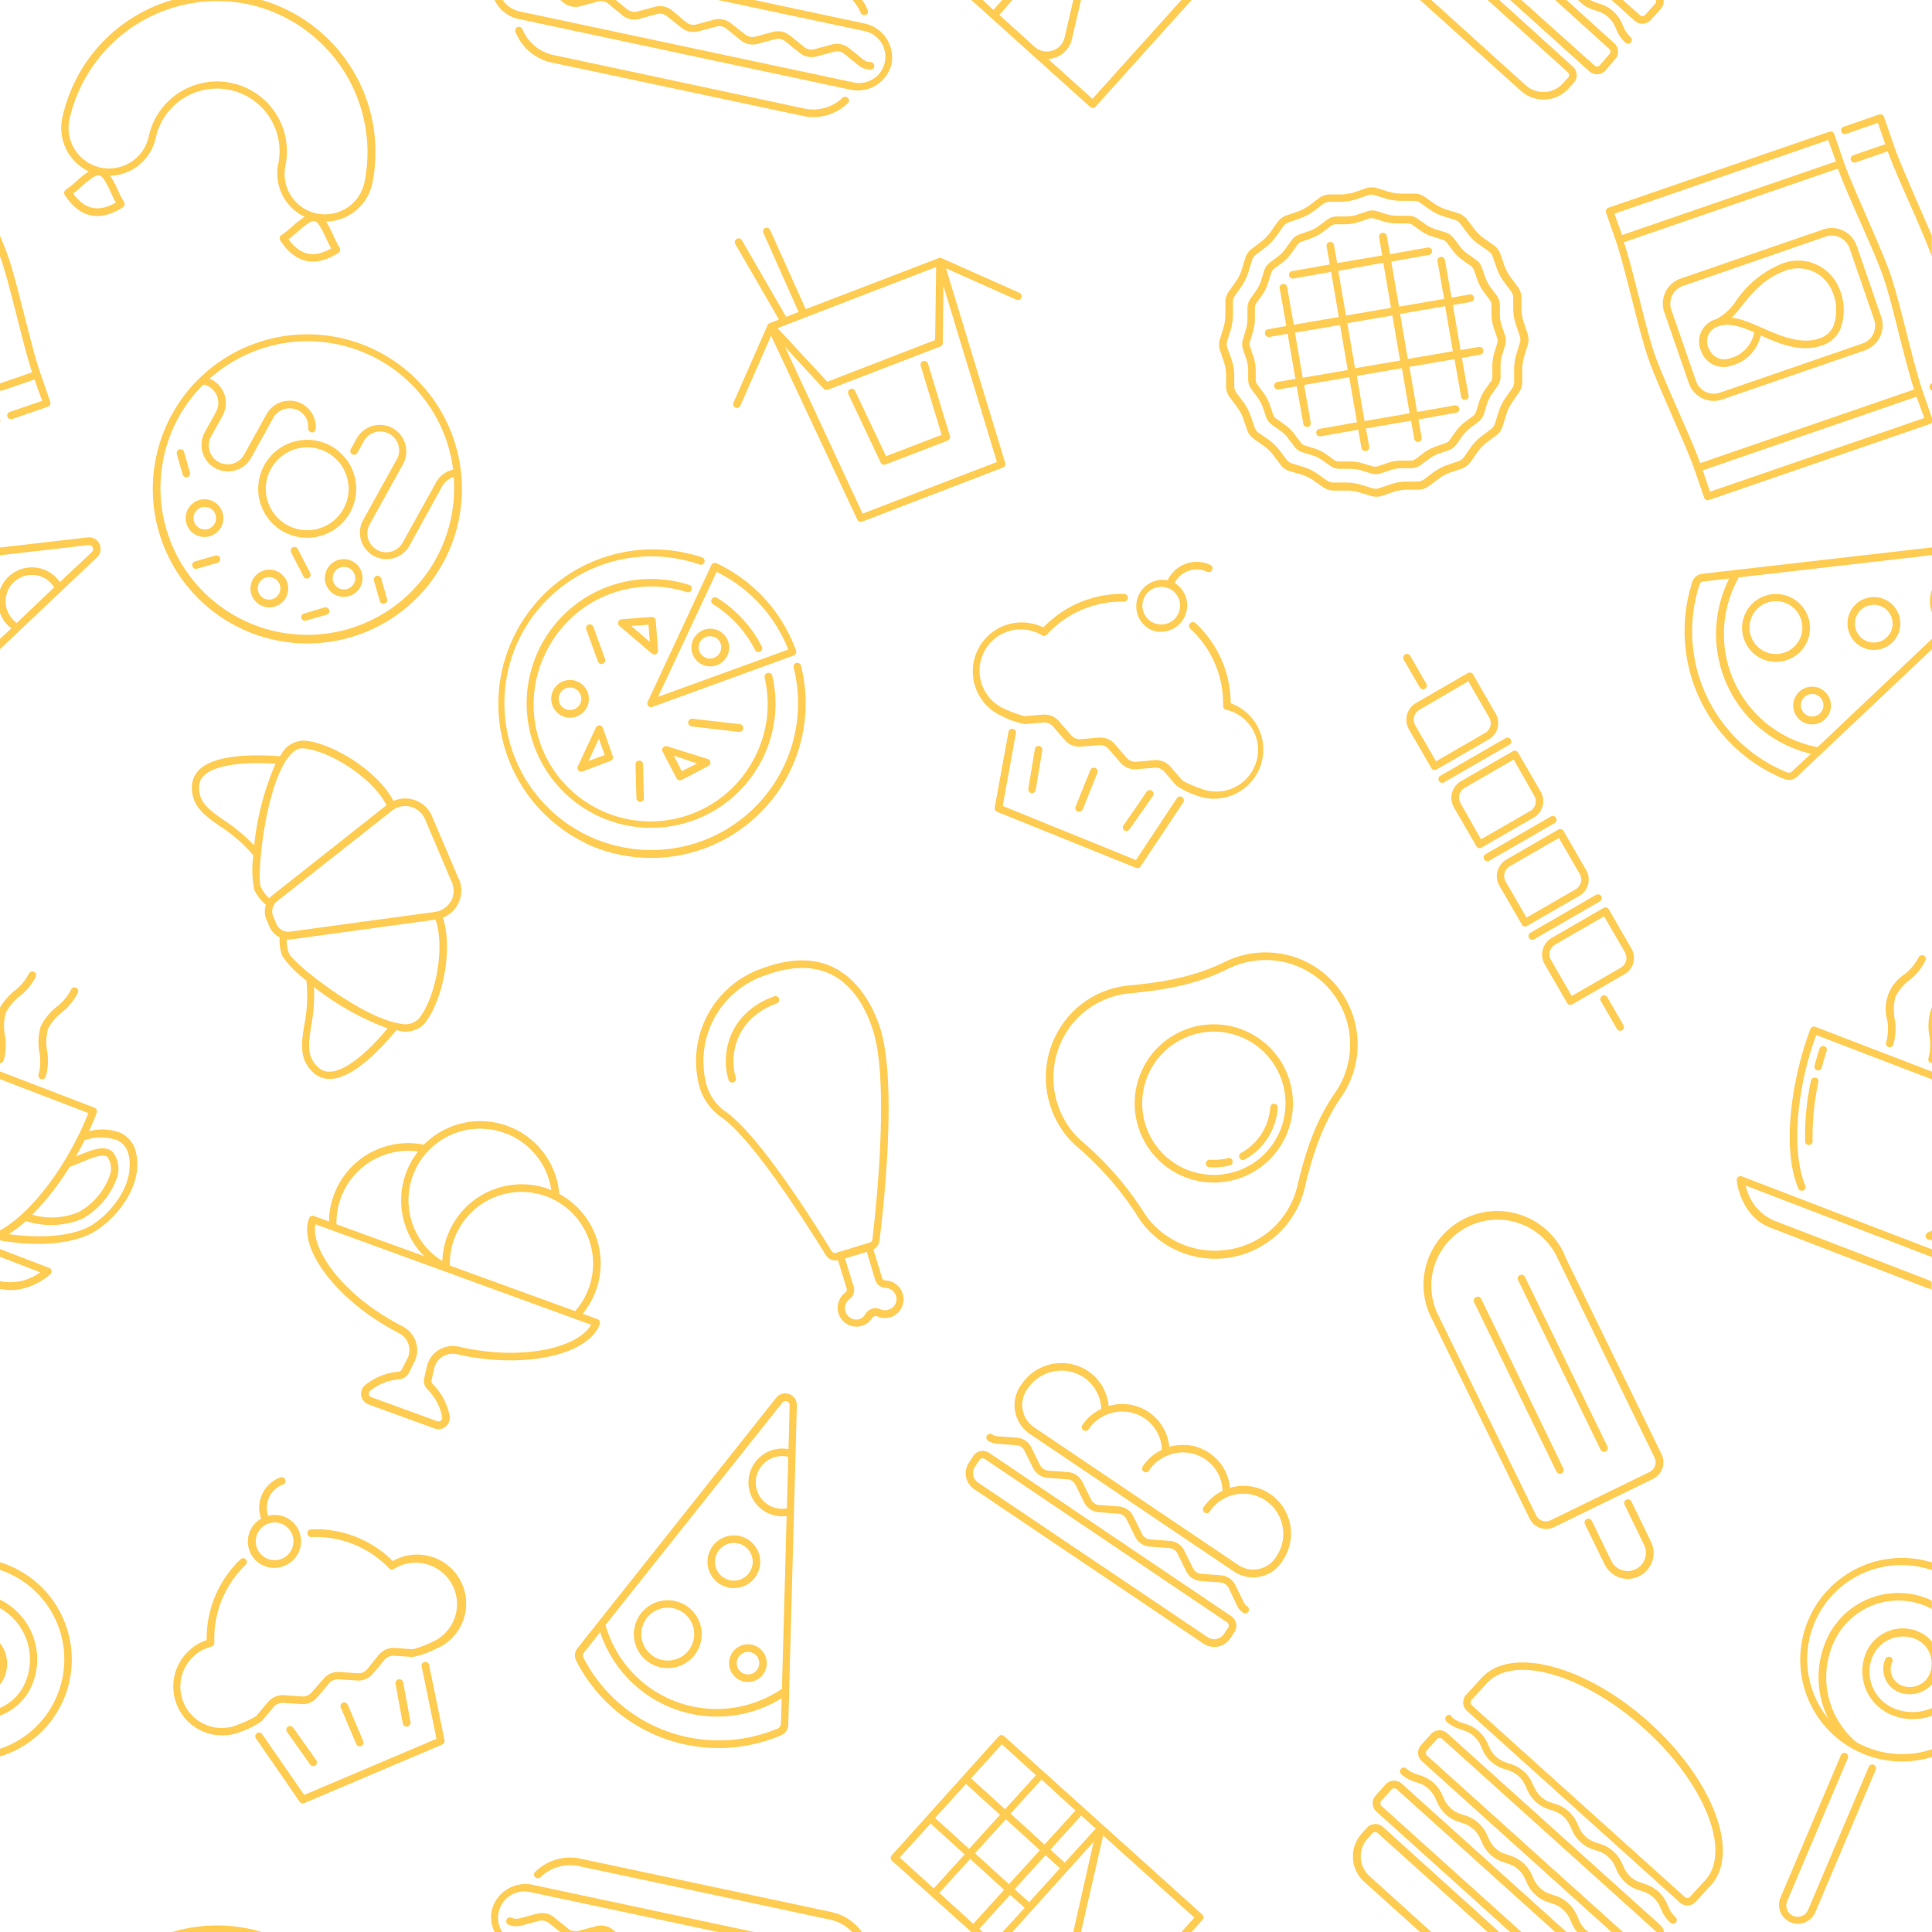 <svg id="artwork" xmlns="http://www.w3.org/2000/svg" width="250" height="250" viewBox="0 0 250 250"><defs><style>.cls-1{fill:#ffcc52;}</style></defs><title>pattern-yellow</title><path class="cls-1" d="M0,54.24l0-.11v.51A.47.47,0,0,0,0,54.24Z"/><path class="cls-1" d="M.31,50.53,4.46,49.1l1,2.77L1.26,53.3a.49.49,0,0,0-.3.62.48.48,0,0,0,.62.3l4.61-1.59A.49.49,0,0,0,6.5,52L5.23,48.32c-.63-1.82-1.36-4.71-2.07-7.49s-1.45-5.72-2.09-7.58C.8,32.46.42,31.52,0,30.5v2.66c.05.14.1.28.14.41.63,1.82,1.36,4.71,2.07,7.49.66,2.59,1.33,5.26,1.94,7.12L0,49.61v.92A.42.42,0,0,0,.31,50.53Z"/><path class="cls-1" d="M222.1,41.29a6.91,6.91,0,0,0,2.57-2.4,13.18,13.18,0,0,1,6.09-4.84,5.72,5.72,0,0,1,7.15,3.08,7,7,0,0,1,.24,5.42,3.85,3.85,0,0,1-2.31,2.13c-2.84,1-5.56-.2-8-1.27a5.19,5.19,0,0,1-3.7,3.87,3.08,3.08,0,0,1-4-1.81A3,3,0,0,1,222.1,41.29Zm13.42,2.47a2.88,2.88,0,0,0,1.73-1.6,6.09,6.09,0,0,0-.24-4.65A4.74,4.74,0,0,0,231.08,35c-2.78,1-4.3,2.86-5.65,4.53a16,16,0,0,1-1.36,1.59C227.05,41.3,231.64,45.19,235.52,43.76Zm-14.4,1.32a2.12,2.12,0,0,0,2.74,1.28A4.27,4.27,0,0,0,227,43c-1.7-.73-3.23-1.26-4.55-.8A2,2,0,0,0,221.12,45.08Z"/><path class="cls-1" d="M246.7,43.05c-.71-2.81-1.45-5.72-2.09-7.58s-1.85-4.6-3-7.26-2.36-5.35-3-7.18l-1.27-3.69a.48.48,0,0,0-.62-.3l-28.59,9.84a.5.5,0,0,0-.31.62l1.28,3.69c.62,1.83,1.35,4.71,2.06,7.5s1.45,5.72,2.09,7.58,1.85,4.61,3,7.26,2.36,5.36,3,7.18l1.27,3.69a.48.48,0,0,0,.62.3l28.6-9.84a.51.51,0,0,0,.26-.22v-.51l-1.23-3.58C248.14,48.72,247.41,45.84,246.7,43.05Zm-37.8-15.4,27.67-9.53,1,2.77-27.67,9.52Zm8.25,25.49c-1.15-2.64-2.35-5.36-3-7.19s-1.36-4.71-2.07-7.5c-.66-2.58-1.33-5.25-1.94-7.11l27.68-9.53c.67,1.84,1.78,4.35,2.86,6.8,1.16,2.63,2.36,5.35,3,7.18s1.36,4.71,2.06,7.5c.66,2.59,1.34,5.25,1.94,7.11L220,59.93C219.34,58.1,218.23,55.58,217.15,53.14Zm4.13,10.48-.95-2.76L248,51.33l1,2.76Z"/><path class="cls-1" d="M245.06,18.81l-1.27-3.69a.5.5,0,0,0-.62-.31l-4.61,1.59a.48.48,0,0,0-.3.62.48.48,0,0,0,.62.3L243,15.9l.95,2.76-4.15,1.43a.48.48,0,0,0-.3.62.48.48,0,0,0,.62.3l4.15-1.43c.67,1.84,1.78,4.36,2.86,6.8s2.18,5,2.84,6.78V30.5c-.59-1.41-1.28-3-1.95-4.51C246.89,23.35,245.69,20.63,245.06,18.81Z"/><path class="cls-1" d="M250,49.61a.49.49,0,0,0-.3.62.46.46,0,0,0,.31.3v-.92Z"/><path class="cls-1" d="M217.46,36.05l18.46-6.36a3.41,3.41,0,0,1,4.33,2.11L243.43,41a3.41,3.41,0,0,1-2.11,4.33l-18.46,6.36a3.41,3.41,0,0,1-4.33-2.11l-3.19-9.24A3.41,3.41,0,0,1,217.46,36.05Zm2,13.25a2.43,2.43,0,0,0,3.09,1.51L241,44.45a2.43,2.43,0,0,0,1.51-3.09l-3.18-9.24a2.44,2.44,0,0,0-3.09-1.51L217.77,37a2.43,2.43,0,0,0-1.5,3.09Z"/><path class="cls-1" d="M203,11.43l.65-.72a1.47,1.47,0,0,0-.11-2.07L194,0H192.5l10.4,9.37a.49.49,0,0,1,0,.69l-.65.72a3.43,3.43,0,0,1-4.83.25L185.21,0h-1.46l13.06,11.76A4.39,4.39,0,0,0,203,11.43Z"/><path class="cls-1" d="M207.73,9.12,209,7.67a1.47,1.47,0,0,0-.11-2.07L202.7,0h-1.46l7,6.33a.48.48,0,0,1,0,.68L207,8.46a.49.49,0,0,1-.69,0L196.87,0h-1.46l10.25,9.23A1.47,1.47,0,0,0,207.73,9.12Z"/><path class="cls-1" d="M213.6,2.59l1.31-1.45A1.47,1.47,0,0,0,215.27,0h-1a.52.52,0,0,1-.1.49l-1.3,1.45a.5.5,0,0,1-.69,0L210,0h-1.46l3,2.7A1.47,1.47,0,0,0,213.6,2.59Z"/><path class="cls-1" d="M206.24,1.28l.43.14A3.62,3.62,0,0,1,209,3.47l.2.44a4.43,4.43,0,0,0,1.14,1.62A.49.49,0,0,0,211,4.8a3.55,3.55,0,0,1-.9-1.27l-.2-.45A4.54,4.54,0,0,0,207,.49l-.42-.14a3.19,3.19,0,0,1-.8-.35H204.2A4.47,4.47,0,0,0,206.24,1.28Z"/><path class="cls-1" d="M176.84,236.56l-.65.72a4.41,4.41,0,0,0,.32,6.21l7.24,6.51h1.46l-8-7.24a3.43,3.43,0,0,1-.26-4.83l.65-.72a.49.49,0,0,1,.69,0L192.5,250H194l-15-13.55A1.47,1.47,0,0,0,176.84,236.56Z"/><path class="cls-1" d="M179.3,230.9l-1.3,1.45a1.47,1.47,0,0,0,.11,2.07L195.41,250h1.46l-18.11-16.31a.49.49,0,0,1,0-.69l1.31-1.45a.49.49,0,0,1,.69,0L201.24,250h1.46l-21.33-19.21A1.47,1.47,0,0,0,179.3,230.9Z"/><path class="cls-1" d="M187.25,224.27a1.47,1.47,0,0,0-2.07.11l-1.31,1.45a1.46,1.46,0,0,0,.11,2.06L208.53,250H210l-25.35-22.83a.49.49,0,0,1,0-.69l1.31-1.45a.48.48,0,0,1,.68,0l27.55,24.81a.52.52,0,0,1,.14.2h1a1.47,1.47,0,0,0-.47-.92Z"/><path class="cls-1" d="M204.25,248.3l-.2-.44a4.52,4.52,0,0,0-2.89-2.59l-.42-.14a3.57,3.57,0,0,1-2.29-2l-.2-.44a4.52,4.52,0,0,0-2.89-2.59l-.42-.15a3.53,3.53,0,0,1-2.29-2l-.2-.44a4.53,4.53,0,0,0-2.89-2.6l-.42-.14a3.53,3.53,0,0,1-2.29-2l-.2-.45a4.54,4.54,0,0,0-2.89-2.59l-.42-.14a3.58,3.58,0,0,1-1.39-.77.49.49,0,0,0-.65.73,4.54,4.54,0,0,0,1.74,1l.43.14a3.58,3.58,0,0,1,2.28,2.05l.21.44a4.5,4.5,0,0,0,2.88,2.59l.43.14a3.58,3.58,0,0,1,2.28,2.05l.21.44a4.48,4.48,0,0,0,2.88,2.59l.43.15a3.54,3.54,0,0,1,2.28,2l.21.45a4.53,4.53,0,0,0,2.88,2.59l.43.14a3.59,3.59,0,0,1,2.29,2.05l.2.44a4.13,4.13,0,0,0,.84,1.31h1.54A3.48,3.48,0,0,1,204.25,248.3Z"/><path class="cls-1" d="M187.83,222.17a3.52,3.52,0,0,0,1.38.76l.43.15a4.5,4.5,0,0,1,2.88,2.59l.21.44a3.58,3.58,0,0,0,2.28,2l.43.14a4.48,4.48,0,0,1,2.88,2.59l.21.44a3.55,3.55,0,0,0,2.28,2l.43.14a4.5,4.5,0,0,1,2.88,2.59l.21.45a3.54,3.54,0,0,0,2.28,2l.43.14a4.53,4.53,0,0,1,2.88,2.59l.21.45a3.54,3.54,0,0,0,2.28,2l.43.15a4.48,4.48,0,0,1,2.88,2.59l.21.44a3.47,3.47,0,0,0,.9,1.28.49.49,0,0,1,0,.69.48.48,0,0,1-.68,0,4.54,4.54,0,0,1-1.15-1.61l-.2-.45a3.54,3.54,0,0,0-2.28-2l-.43-.15a4.52,4.52,0,0,1-2.89-2.59l-.2-.44a3.58,3.58,0,0,0-2.28-2.05l-.43-.14a4.52,4.52,0,0,1-2.89-2.59l-.2-.44a3.58,3.58,0,0,0-2.28-2.05l-.43-.14a4.52,4.52,0,0,1-2.89-2.59l-.2-.44a3.55,3.55,0,0,0-2.28-2.05l-.43-.14a4.54,4.54,0,0,1-2.89-2.59l-.2-.45a3.53,3.53,0,0,0-2.29-2l-.42-.15a4.45,4.45,0,0,1-1.75-1,.49.49,0,0,1,.66-.72Z"/><path class="cls-1" d="M213.43,222.9c8.19,7.38,11.78,16.79,8,21l-2,2.18a1.45,1.45,0,0,1-2.05.11l-27.57-24.82a1.46,1.46,0,0,1-.11-2.05l2-2.18C195.49,212.93,205.23,215.52,213.43,222.9Zm-23-2.94a.49.49,0,0,0,0,.68l27.57,24.82a.47.47,0,0,0,.67,0l2-2.18c3.42-3.8-.14-12.6-7.94-19.62s-16.92-9.64-20.34-5.84Z"/><path class="cls-1" d="M99.33,42.06a.51.51,0,0,1,.27-.25l1.2-.46-5.65-9.77a.5.5,0,0,1,.18-.67.49.49,0,0,1,.67.18l5.72,9.9,1.62-.62L98.78,30.13a.49.49,0,0,1,.24-.64h0a.5.5,0,0,1,.62.25L104.26,40l17.2-6.6a.48.48,0,0,1,.37,0l10.08,4.49a.48.48,0,0,1,.25.64.48.48,0,0,1-.64.25l-9.11-4.06,7.66,25.18a.5.5,0,0,1-.29.6l-18.22,7a.5.5,0,0,1-.62-.25L99.78,43.44l-4,9.1a.49.49,0,0,1-.89-.39Zm1.29.4,6.43,6.94L121,44l.14-9.46Zm11,24L129,59.78,122.08,37,122,44.38a.48.48,0,0,1-.31.45l-14.57,5.6a.5.5,0,0,1-.54-.13l-5-5.41Z"/><path class="cls-1" d="M110,50.35a.47.47,0,0,1,.65.24l4,8.44,7.2-2.76-2.71-8.93a.48.48,0,0,1,.33-.61.49.49,0,0,1,.61.33l2.84,9.36a.49.49,0,0,1-.29.59l-8.06,3.1a.49.49,0,0,1-.61-.25L109.78,51A.49.49,0,0,1,110,50.35Z"/><path class="cls-1" d="M147.18,157.34a40.26,40.26,0,0,0-7.73-8.89,11.76,11.76,0,0,1-1.68-1.77,12.07,12.07,0,0,1,.94-15.65,11.87,11.87,0,0,1,7.43-3.52c5.21-.46,9-1.4,12.26-3a12,12,0,0,1,8.79-.77,11.93,11.93,0,0,1,6.37,18.21c-2.08,3-3.53,6.62-4.72,11.73a11.93,11.93,0,0,1-20.14,5.61A11.59,11.59,0,0,1,147.18,157.34Zm16.56,2.38a10.93,10.93,0,0,0,4.15-6.31c1.22-5.23,2.71-8.93,4.87-12a11.06,11.06,0,0,0,1.82-7.91,10.94,10.94,0,0,0-7.66-8.81,11.05,11.05,0,0,0-8.08.7c-3.38,1.7-7.27,2.67-12.62,3.14a11,11,0,0,0-6.82,3.23,11.12,11.12,0,0,0-.86,14.37,10.41,10.41,0,0,0,1.55,1.63,41.4,41.4,0,0,1,7.91,9.1,10.72,10.72,0,0,0,1.4,1.76A11.09,11.09,0,0,0,163.74,159.72Z"/><path class="cls-1" d="M146.85,142.05A10.24,10.24,0,1,1,156.36,153,10.26,10.26,0,0,1,146.85,142.05Zm19.47,1.36a9.27,9.27,0,1,0-9.9,8.6A9.27,9.27,0,0,0,166.32,143.41Z"/><path class="cls-1" d="M160.59,149.19a7.3,7.3,0,0,0,3.78-5.91.49.49,0,0,1,.52-.46.48.48,0,0,1,.45.52,8.27,8.27,0,0,1-4.28,6.7.49.49,0,0,1-.66-.19A.48.48,0,0,1,160.59,149.19Z"/><path class="cls-1" d="M159.49,150.21a.49.49,0,0,1-.36.59,8.37,8.37,0,0,1-2.64.24.48.48,0,0,1-.45-.52h0a.48.48,0,0,1,.52-.45,7.59,7.59,0,0,0,2.33-.21A.49.49,0,0,1,159.49,150.21Z"/><path class="cls-1" d="M141.75,13.81,154.19,0h-1.32L141.36,12.79l-5.74-5.16a3.45,3.45,0,0,0,.84-.15A3.32,3.32,0,0,0,138.72,5l1.16-5h-1l-1.11,4.82a2.37,2.37,0,0,1-3.9,1.23l-4.56-4.12L131,0h-1.31l-1.15,1.28L127.16,0h-1.47l15.38,13.84A.48.48,0,0,0,141.75,13.81Z"/><path class="cls-1" d="M155.73,248.07a.49.49,0,0,0-.16-.33l-20.51-18.47-5.13-4.61a.48.48,0,0,0-.68,0L115.4,240.07a.49.49,0,0,0,0,.69L125.69,250h1.47l-.45-.41,4-4.4,1.88,1.68L129.73,250H131l10.52-11.68L138.88,250h1l2.87-12.49,11.8,10.63L152.87,250h1.32l1.41-1.57A.53.53,0,0,0,155.73,248.07Zm-16.57-13.79-4,4.4-4.39-4,4-4.41Zm-9.52-8.57,4.41,4-4,4.4-4.4-4ZM125,230.84l4.4,4-4,4.4-4.41-4Zm-8.58,9.52,4-4.4,4.4,4-4,4.4Zm9.52,8.58-4.4-4,4-4.4,4.39,4Zm4.62-5.13-4.4-4,4-4.4,4.4,4Zm2.61,2.34-1.88-1.69,4-4.4,1.87,1.69Zm4.61-5.13-1.87-1.68,4-4.41,1.88,1.69Z"/><path class="cls-1" d="M129.72,92.7a11,11,0,0,0,2.9,1l2.4-.21a1.49,1.49,0,0,1,1.22.49l1.58,1.82a2.46,2.46,0,0,0,2,.82l2.39-.21a1.49,1.49,0,0,1,1.23.49l1.58,1.82a2.45,2.45,0,0,0,2,.82l2.39-.2a1.51,1.51,0,0,1,1.23.49l1.57,1.81a10.79,10.79,0,0,0,2.75,1.34A6.34,6.34,0,1,0,159.25,91a14.16,14.16,0,0,0-4.56-10.37.49.49,0,0,0-.67.72,13.18,13.18,0,0,1,4.25,10,.5.5,0,0,0,.4.49,5.32,5.32,0,0,1,3.72,7.2,5.38,5.38,0,0,1-7,3A13.77,13.77,0,0,1,153,101l-1.57-1.82a2.49,2.49,0,0,0-2-.82l-2.39.21a1.49,1.49,0,0,1-1.23-.49l-1.58-1.82a2.49,2.49,0,0,0-2-.82l-2.39.21a1.52,1.52,0,0,1-1.22-.49L137,93.29a2.43,2.43,0,0,0-2-.82l-2.4.2a13.21,13.21,0,0,1-2.46-.88,5.38,5.38,0,0,1-3-7,5.32,5.32,0,0,1,7.68-2.59.5.5,0,0,0,.63-.08,13.2,13.2,0,0,1,10-4.27.49.49,0,1,0,0-1A14.15,14.15,0,0,0,135,81.19a6.33,6.33,0,1,0-5.26,11.51Z"/><path class="cls-1" d="M131.46,94.87a.48.48,0,0,0-.4-.56.47.47,0,0,0-.56.39l-1.79,9.8a.49.49,0,0,0,.29.54l18,7.26a.49.49,0,0,0,.59-.18l5.52-8.29a.5.5,0,0,0-.14-.68.48.48,0,0,0-.68.14l-5.3,8-17.24-7Z"/><path class="cls-1" d="M146.14,107.34l3-4.28a.49.49,0,1,0-.8-.55l-2.95,4.28a.49.49,0,0,0,.12.68A.49.49,0,0,0,146.14,107.34Z"/><path class="cls-1" d="M133.46,102.62a.49.49,0,0,0,.56-.4l.85-5.13a.48.48,0,0,0-.4-.56.48.48,0,0,0-.56.4l-.85,5.13A.49.49,0,0,0,133.46,102.62Z"/><path class="cls-1" d="M149,81.53a3.41,3.41,0,0,0,3-6.09A3.19,3.19,0,0,1,156.23,74a.49.49,0,0,0,.37-.91,4.17,4.17,0,0,0-5.52,2A3.41,3.41,0,0,0,149,81.53Zm2.19-5.42A2.44,2.44,0,1,1,148,77.45,2.44,2.44,0,0,1,151.15,76.11Z"/><path class="cls-1" d="M140.09,104.78,142,100a.48.48,0,0,0-.27-.63.49.49,0,0,0-.64.27l-1.91,4.74a.48.48,0,0,0,.9.36Z"/><path class="cls-1" d="M31.15,224.09a10.73,10.73,0,0,0,2.73-1.39l1.54-1.84a1.53,1.53,0,0,1,1.22-.51l2.4.16a2.43,2.43,0,0,0,2-.86l1.55-1.84a1.5,1.5,0,0,1,1.21-.51l2.41.16a2.35,2.35,0,0,0,1.11-.19,2.4,2.4,0,0,0,.91-.67l1.55-1.84a1.49,1.49,0,0,1,1.21-.51l2.4.16a10.66,10.66,0,0,0,2.89-1A6.34,6.34,0,1,0,50.83,202a14.15,14.15,0,0,0-10.56-4.11.49.49,0,1,0,0,1A13.19,13.19,0,0,1,50.41,203,.5.5,0,0,0,51,203a5.35,5.35,0,1,1,4.88,9.49,13.22,13.22,0,0,1-2.44.92l-2.4-.17a2.52,2.52,0,0,0-2,.86L47.51,216a1.5,1.5,0,0,1-1.22.52l-2.4-.17a2.49,2.49,0,0,0-2,.86L40.32,219a1.49,1.49,0,0,1-1.21.52l-2.41-.17a2.52,2.52,0,0,0-2,.86l-1.55,1.84a13,13,0,0,1-2.36,1.12,5.35,5.35,0,1,1-3.44-10.1.5.5,0,0,0,.39-.5,13.23,13.23,0,0,1,4.07-10.11.49.49,0,0,0,0-.69.5.5,0,0,0-.69,0,14.19,14.19,0,0,0-4.38,10.46,6.33,6.33,0,1,0,4.41,11.86Z"/><path class="cls-1" d="M33.92,224.4a.49.49,0,0,0-.68-.13.49.49,0,0,0-.12.68l5.66,8.2a.49.49,0,0,0,.59.17l17.86-7.58a.5.5,0,0,0,.29-.55l-2-9.76a.49.49,0,0,0-.58-.38.47.47,0,0,0-.38.57L56.48,225l-17.12,7.26Z"/><path class="cls-1" d="M53.12,222.83l-.94-5.11a.49.49,0,1,0-1,.17l.94,5.12a.49.49,0,1,0,1-.18Z"/><path class="cls-1" d="M40.82,228.45a.5.5,0,0,0,.11-.68l-3-4.22a.48.48,0,1,0-.79.56l3,4.23A.49.49,0,0,0,40.82,228.45Z"/><path class="cls-1" d="M36.86,202.59a3.41,3.41,0,0,0-2.16-6.45,3.21,3.21,0,0,1,1.95-4.06.49.49,0,0,0-.39-.9,4.17,4.17,0,0,0-2.47,5.33,3.41,3.41,0,0,0,3.07,6.08Zm-2.28-5.39a2.44,2.44,0,1,1-1.29,3.2A2.44,2.44,0,0,1,34.58,197.2Z"/><path class="cls-1" d="M47,225.3l-2-4.71a.5.5,0,0,0-.64-.26.48.48,0,0,0-.26.64l2,4.71a.48.48,0,1,0,.89-.38Z"/><path class="cls-1" d="M95.21,139.46a.48.48,0,0,1-.43.62.48.48,0,0,1-.5-.34c-1-3.15-.18-8.63,5.93-10.83a.49.49,0,0,1,.33.92C95.07,131.8,94.36,136.67,95.21,139.46Z"/><path class="cls-1" d="M113.57,170.36a.54.54,0,0,0-.72.21,2.47,2.47,0,0,1-1.35,1,2.43,2.43,0,0,1-3-1.62,2.48,2.48,0,0,1,.86-2.68.49.49,0,0,0,.2-.53l-1.13-3.67a1.45,1.45,0,0,1-1.56-.64c-2.09-3.39-9.22-14.73-13.37-17.75a7.36,7.36,0,0,1-2.93-3.83,12.7,12.7,0,0,1,8.34-15.64c3.46-1.24,6.5-1.26,9,0s4.6,3.8,5.89,7.54c2.33,6.76.62,23,0,27.81a1.48,1.48,0,0,1-.78,1.11l1.12,3.69a.48.48,0,0,0,.45.33,2.44,2.44,0,0,1,.94,4.64A2.43,2.43,0,0,1,113.57,170.36Zm-.69-9.93c.41-3.39,2.32-20.64,0-27.37-1.14-3.35-2.9-5.78-5.38-7-2.27-1.09-5.09-1.08-8.28.08a11.73,11.73,0,0,0-7.74,14.44A6.36,6.36,0,0,0,94,143.92c4.18,3,10.93,13.62,13.63,18a.47.47,0,0,0,.54.2l4.33-1.32A.47.47,0,0,0,112.88,160.43ZM116,168.3a1.49,1.49,0,0,0-1.4-1.65,1.47,1.47,0,0,1-1.34-1l-1.1-3.66-2.82.85,1.13,3.66a1.46,1.46,0,0,1-.54,1.6,1.47,1.47,0,0,0,1.29,2.59A1.51,1.51,0,0,0,112,170a1.51,1.51,0,0,1,1.93-.58,1.41,1.41,0,0,0,1,.06A1.48,1.48,0,0,0,116,168.3Z"/><path class="cls-1" d="M6.52,164.89a.49.49,0,0,0-.15-.82L0,161.63v1l5.2,2A6.5,6.5,0,0,1,0,165.78v1C3.51,167.59,6.39,165,6.52,164.89Z"/><path class="cls-1" d="M11.44,159.78c2.84-1.27,7.31-5.95,6.14-10.72a3.61,3.61,0,0,0-2-2.48,6.67,6.67,0,0,0-4.07-.2c.39-.82.73-1.63,1-2.41a.48.48,0,0,0-.28-.63L0,138.64v1l11.43,4.39C8.75,150.79,4.06,157,0,159.21v1.29C1.62,160.81,7.23,161.66,11.44,159.78ZM9,151c.47-.17.95-.36,1.41-.56,1.45-.61,2.93-1.22,3.48-.73a2.57,2.57,0,0,1,.35,2.29,8.81,8.81,0,0,1-4.06,4.84,9,9,0,0,1-6,.34A34.33,34.33,0,0,0,9,151Zm-7.88,8.7A16.53,16.53,0,0,0,3.35,158a10.54,10.54,0,0,0,7.21-.25,9.82,9.82,0,0,0,4.62-5.48,3.59,3.59,0,0,0-.58-3.19c-1-1-2.76-.28-4.57.48l-.22.08q.62-1.05,1.14-2.1a6.56,6.56,0,0,1,4.2,0,2.66,2.66,0,0,1,1.48,1.83c1,4.25-3,8.45-5.59,9.6C7.73,160.37,3.3,160,1.11,159.69Z"/><path class="cls-1" d="M.46,137.25a7.2,7.2,0,0,0,.17-3.31,6.57,6.57,0,0,1,.11-2.86,6.54,6.54,0,0,1,1.83-2.19,7.31,7.31,0,0,0,2.09-2.57.49.49,0,0,0-.91-.35,6.67,6.67,0,0,1-1.83,2.2A8.46,8.46,0,0,0,0,130.36v7.2A.47.47,0,0,0,.46,137.25Z"/><path class="cls-1" d="M5,139a.49.49,0,0,0,.28.63.5.5,0,0,0,.63-.28A7.34,7.34,0,0,0,6.1,136a6.57,6.57,0,0,1,.11-2.86A6.54,6.54,0,0,1,8,131a7.42,7.42,0,0,0,2.09-2.57.49.49,0,0,0-.28-.63.48.48,0,0,0-.63.28,6.47,6.47,0,0,1-1.84,2.19,7.39,7.39,0,0,0-2.08,2.57,7.34,7.34,0,0,0-.17,3.31A6.57,6.57,0,0,1,5,139Z"/><path class="cls-1" d="M249.5,165.62l-20-7.7a6.31,6.31,0,0,1-3.6-4.51L250,162.67v-1l-24.61-9.45a.49.49,0,0,0-.66.5c0,.19.5,4.66,4.38,6.15l20,7.7a5.35,5.35,0,0,0,.84.25v-1Z"/><path class="cls-1" d="M249.46,159.49a.49.49,0,0,0,.09.92l.45.09v-1.29C249.82,159.31,249.64,159.41,249.46,159.49Z"/><path class="cls-1" d="M234.28,133.12c-2.44,6.36-3.77,15.49-1.58,20.66a.48.48,0,0,0,.64.26.49.49,0,0,0,.26-.64c-1.8-4.26-1.2-12.38,1.42-19.47l15,5.75v-1l-15.09-5.8A.49.49,0,0,0,234.28,133.12Z"/><path class="cls-1" d="M234.08,148.16a.48.48,0,0,0,.47-.5,33.25,33.25,0,0,1,.75-7.64.48.48,0,0,0-.38-.57.48.48,0,0,0-.58.37,34,34,0,0,0-.76,7.87A.48.48,0,0,0,234.08,148.16Z"/><path class="cls-1" d="M235.74,138.15q.28-1.08.63-2.16a.48.48,0,0,0-.92-.3c-.24.73-.46,1.47-.65,2.21a.48.48,0,0,0,.29.58A.49.49,0,0,0,235.74,138.15Z"/><path class="cls-1" d="M244.09,134.8a.49.49,0,1,0,.91.35,7.31,7.31,0,0,0,.17-3.3,6.57,6.57,0,0,1,.1-2.86,6.49,6.49,0,0,1,1.84-2.2,7.3,7.3,0,0,0,2.08-2.57.49.49,0,0,0-.91-.35,6.67,6.67,0,0,1-1.83,2.2,5.33,5.33,0,0,0-2.26,5.87A6.42,6.42,0,0,1,244.09,134.8Z"/><path class="cls-1" d="M249.83,130.73a7.34,7.34,0,0,0-.17,3.31,6.56,6.56,0,0,1-.11,2.86.5.5,0,0,0,.28.63.51.51,0,0,0,.17,0v-7.2C249.94,130.48,249.88,130.61,249.83,130.73Z"/><path class="cls-1" d="M3.26,217.73A6.24,6.24,0,0,1,0,221v1a7.22,7.22,0,0,0,4.16-4,8.58,8.58,0,0,0-4.16-11v1.1A7.61,7.61,0,0,1,3.26,217.73Z"/><path class="cls-1" d="M.58,217a4.41,4.41,0,0,0,0-3.4,4.28,4.28,0,0,0-.6-1v5.4A3.9,3.9,0,0,0,.58,217Z"/><path class="cls-1" d="M8.25,219.88a13.18,13.18,0,0,0-7-17.27A12.07,12.07,0,0,0,0,202.15v1c.3.1.6.21.89.33a12.21,12.21,0,0,1,6.46,16A12.14,12.14,0,0,1,0,226.29v1A13.16,13.16,0,0,0,8.25,219.88Z"/><path class="cls-1" d="M231.69,248.74a2.45,2.45,0,0,0,3.21-1.3L242.72,229a.49.49,0,0,0-.26-.64.48.48,0,0,0-.64.26L234,247.06a1.47,1.47,0,1,1-2.7-1.15l7.81-18.41a.48.48,0,0,0-.26-.64.49.49,0,0,0-.64.26l-7.81,18.41A2.45,2.45,0,0,0,231.69,248.74Z"/><path class="cls-1" d="M245.05,221.05a5.14,5.14,0,0,1-2.77-2.82,5.07,5.07,0,0,1,.05-3.92,4.28,4.28,0,0,1,5.53-2.23,3.36,3.36,0,0,1,1.84,1.86,3.43,3.43,0,0,1,0,2.65,2.71,2.71,0,0,1-1.51,1.5h0a2.79,2.79,0,0,1-2.14,0,2.25,2.25,0,0,1-1.2-3,.49.49,0,1,0-.9-.38,3.24,3.24,0,0,0,1.71,4.24,3.86,3.86,0,0,0,2.91,0,3.8,3.8,0,0,0,1.46-1.06v-5.4a4.34,4.34,0,0,0-1.76-1.35,5.16,5.16,0,0,0-6.81,2.74,6.12,6.12,0,0,0,3.24,8,7.18,7.18,0,0,0,5.33.12v-1A6.26,6.26,0,0,1,245.05,221.05Z"/><path class="cls-1" d="M241.36,226c-.4-.17-.78-.36-1.15-.56a11,11,0,0,1-3-12.75,9.16,9.16,0,0,1,12-4.86,6.73,6.73,0,0,1,.76.38v-1.1l-.38-.18a10.16,10.16,0,0,0-13.3,5.38,12,12,0,0,0,.3,10.1A12.19,12.19,0,0,1,250,203.18v-1a13.17,13.17,0,1,0,0,25.17v-1A12.13,12.13,0,0,1,241.36,226Z"/><path class="cls-1" d="M168.36,61.39a5.84,5.84,0,0,1,1.66.82l1.2.83a2.37,2.37,0,0,0,1.43.44l1.46,0a5.72,5.72,0,0,1,1.84.25l1.4.43a2.44,2.44,0,0,0,1.49,0l1.39-.48a6,6,0,0,1,1.82-.32l1.47,0a2.41,2.41,0,0,0,1.41-.49l1.17-.88a6.23,6.23,0,0,1,1.63-.87l1.39-.47a2.42,2.42,0,0,0,1.19-.9l.84-1.2a6.07,6.07,0,0,1,1.29-1.34l1.17-.88a2.35,2.35,0,0,0,.85-1.22l.43-1.4A6.29,6.29,0,0,1,195.7,52l.84-1.19a2.37,2.37,0,0,0,.44-1.43l0-1.46a6,6,0,0,1,.26-1.84l.43-1.4a2.37,2.37,0,0,0,0-1.49l-.47-1.39a6,6,0,0,1-.32-1.82l0-1.47a2.41,2.41,0,0,0-.49-1.41l-.88-1.17a6.29,6.29,0,0,1-.87-1.64l-.47-1.38a2.42,2.42,0,0,0-.9-1.19l-1.2-.84a5.82,5.82,0,0,1-1.33-1.29l-.88-1.17a2.46,2.46,0,0,0-1.23-.85l-1.4-.43a5.84,5.84,0,0,1-1.66-.82l-1.2-.83a2.37,2.37,0,0,0-1.43-.44l-1.46,0a6,6,0,0,1-1.84-.26l-1.4-.43a2.44,2.44,0,0,0-1.49,0l-1.39.48a6,6,0,0,1-1.82.32l-1.47,0a2.47,2.47,0,0,0-1.41.48l-1.17.89a6,6,0,0,1-1.64.87l-1.38.47a2.47,2.47,0,0,0-1.19.9l-.84,1.2a5.82,5.82,0,0,1-1.29,1.33l-1.16.89a2.09,2.09,0,0,0-.53.54,2,2,0,0,0-.33.68l-.43,1.4a6,6,0,0,1-.81,1.67L159,37.72a2.39,2.39,0,0,0-.44,1.43l0,1.46a6.06,6.06,0,0,1-.26,1.84l-.43,1.4a2.37,2.37,0,0,0,0,1.49l.47,1.39a5.9,5.9,0,0,1,.32,1.82l0,1.47a2.41,2.41,0,0,0,.49,1.41l.87,1.17a5.76,5.76,0,0,1,.88,1.64l.47,1.38a2.48,2.48,0,0,0,.9,1.19l1.2.84a5.82,5.82,0,0,1,1.33,1.29l.88,1.17A2.42,2.42,0,0,0,167,61Zm-1.85-1.87-.88-1.17a6.9,6.9,0,0,0-1.55-1.5l-1.2-.84a1.35,1.35,0,0,1-.53-.71l-.48-1.38a6.89,6.89,0,0,0-1-1.91L160,50.84a1.47,1.47,0,0,1-.29-.84l0-1.46a6.68,6.68,0,0,0-.38-2.13L158.81,45a1.43,1.43,0,0,1,0-.89l.43-1.4a7.1,7.1,0,0,0,.3-2.14l0-1.47a1.48,1.48,0,0,1,.27-.85l.83-1.19a6.79,6.79,0,0,0,.95-2l.43-1.4a1.37,1.37,0,0,1,.51-.72l1.17-.89a6.9,6.9,0,0,0,1.5-1.55l.84-1.2a1.39,1.39,0,0,1,.71-.53l1.38-.48a7.13,7.13,0,0,0,1.91-1l1.17-.89a1.47,1.47,0,0,1,.84-.29l1.46,0a6.73,6.73,0,0,0,2.13-.38l1.38-.47a1.43,1.43,0,0,1,.89,0l1.4.43a7,7,0,0,0,2.14.3l1.47,0a1.44,1.44,0,0,1,.85.25l1.2.84a6.61,6.61,0,0,0,1.94.95l1.4.43A1.5,1.5,0,0,1,189,29l.88,1.17a6.9,6.9,0,0,0,1.55,1.5l1.2.84a1.4,1.4,0,0,1,.53.71l.48,1.38a6.89,6.89,0,0,0,1,1.91l.88,1.17a1.47,1.47,0,0,1,.29.84l0,1.46a6.73,6.73,0,0,0,.38,2.13l.47,1.38a1.43,1.43,0,0,1,0,.89l-.43,1.4a7.1,7.1,0,0,0-.3,2.14l0,1.47a1.38,1.38,0,0,1-.26.85l-.83,1.2a6.61,6.61,0,0,0-.95,1.94l-.43,1.4a1.5,1.5,0,0,1-.51.73l-1.17.88a6.9,6.9,0,0,0-1.5,1.55l-.84,1.2a1.4,1.4,0,0,1-.71.53l-1.38.48a6.89,6.89,0,0,0-1.91,1l-1.17.88a1.47,1.47,0,0,1-.84.29l-1.46,0a6.68,6.68,0,0,0-2.13.38l-1.38.47a1.43,1.43,0,0,1-.89,0l-1.4-.43a7.1,7.1,0,0,0-2.14-.3l-1.47,0a1.52,1.52,0,0,1-.85-.26l-1.2-.84a6.61,6.61,0,0,0-1.94-.95l-1.4-.43A1.5,1.5,0,0,1,166.51,59.52Z"/><path class="cls-1" d="M169.74,58.89a4.91,4.91,0,0,1,1.4.68l1,.71a2.09,2.09,0,0,0,1.26.39l1.24,0a5,5,0,0,1,1.54.21l1.19.37a2.1,2.1,0,0,0,1.31,0l1.18-.4a5,5,0,0,1,1.53-.27l1.24,0a2.19,2.19,0,0,0,1.25-.43l1-.75a5.16,5.16,0,0,1,1.37-.73l1.18-.4a2.17,2.17,0,0,0,1.05-.79l.71-1a4.79,4.79,0,0,1,1.08-1.12l1-.75a2.14,2.14,0,0,0,.76-1.08l.36-1.19a5,5,0,0,1,.68-1.39l.71-1a2.09,2.09,0,0,0,.39-1.26l0-1.24a5,5,0,0,1,.21-1.54l.37-1.19a2.1,2.1,0,0,0,0-1.31l-.4-1.18a5,5,0,0,1-.27-1.53l0-1.24a2.19,2.19,0,0,0-.43-1.25l-.75-1a5.16,5.16,0,0,1-.73-1.37l-.4-1.18a2.12,2.12,0,0,0-.79-1.05l-1-.71a4.79,4.79,0,0,1-1.12-1.08l-.75-1a2.14,2.14,0,0,0-1.08-.76l-1.18-.36a4.91,4.91,0,0,1-1.4-.68l-1-.71a2,2,0,0,0-1.26-.39l-1.24,0a5,5,0,0,1-1.54-.21l-1.19-.37a2.09,2.09,0,0,0-1.31,0l-1.18.4a5,5,0,0,1-1.53.27l-1.24,0a2.14,2.14,0,0,0-1.25.43l-1,.75a5,5,0,0,1-1.37.73l-1.18.4a2.17,2.17,0,0,0-1.05.79l-.71,1a4.79,4.79,0,0,1-1.08,1.12l-1,.75a2.09,2.09,0,0,0-.46.48,2.11,2.11,0,0,0-.3.6l-.36,1.19a5,5,0,0,1-.68,1.39l-.71,1a2.11,2.11,0,0,0-.39,1.26l0,1.24a5,5,0,0,1-.21,1.54l-.37,1.19a2.1,2.1,0,0,0,0,1.31l.4,1.18a5,5,0,0,1,.27,1.53l0,1.24a2.19,2.19,0,0,0,.43,1.25l.75,1a5.16,5.16,0,0,1,.73,1.37l.4,1.18a2.17,2.17,0,0,0,.79,1.05l1,.71a4.79,4.79,0,0,1,1.12,1.08l.75,1a2.14,2.14,0,0,0,1.08.76Zm-1.48-1.7-.75-1a6.07,6.07,0,0,0-1.34-1.29l-1-.71a1.16,1.16,0,0,1-.43-.57l-.4-1.17a5.8,5.8,0,0,0-.87-1.65l-.75-1a1.11,1.11,0,0,1-.23-.67l0-1.25a6,6,0,0,0-.33-1.83l-.4-1.17a1.08,1.08,0,0,1,0-.71l.36-1.2a6,6,0,0,0,.26-1.84l0-1.24a1.11,1.11,0,0,1,.2-.68l.72-1a5.74,5.74,0,0,0,.81-1.67l.37-1.19a1.17,1.17,0,0,1,.4-.58l1-.75a5.67,5.67,0,0,0,1.29-1.34l.71-1a1.09,1.09,0,0,1,.57-.42l1.18-.41A6.29,6.29,0,0,0,171.2,30l1-.75a1.09,1.09,0,0,1,.67-.23l1.25,0a5.79,5.79,0,0,0,1.83-.33l1.18-.4a1.08,1.08,0,0,1,.71,0l1.18.36a6.17,6.17,0,0,0,1.85.26l1.24,0a1.18,1.18,0,0,1,.68.2l1,.72a5.74,5.74,0,0,0,1.67.81l1.19.37a1.13,1.13,0,0,1,.58.4l.75,1a6.07,6.07,0,0,0,1.34,1.29l1,.71a1.14,1.14,0,0,1,.42.57l.41,1.18a6.16,6.16,0,0,0,.87,1.64l.75,1a1.11,1.11,0,0,1,.23.67l0,1.25a6,6,0,0,0,.33,1.83l.4,1.17a1.11,1.11,0,0,1,0,.72l-.36,1.19a6,6,0,0,0-.26,1.84l0,1.24a1.11,1.11,0,0,1-.2.68l-.72,1a5.74,5.74,0,0,0-.81,1.67l-.37,1.19a1.09,1.09,0,0,1-.41.58l-1,.75a6.07,6.07,0,0,0-1.29,1.34l-.71,1a1.14,1.14,0,0,1-.57.42l-1.18.41a6,6,0,0,0-1.64.87l-1,.75a1.11,1.11,0,0,1-.67.23l-1.25,0a6,6,0,0,0-1.83.33l-1.17.4a1.11,1.11,0,0,1-.72,0l-1.19-.36a6,6,0,0,0-1.84-.26l-1.24,0a1.11,1.11,0,0,1-.68-.2l-1-.72A5.74,5.74,0,0,0,170,58l-1.19-.37A1.13,1.13,0,0,1,168.26,57.19Z"/><path class="cls-1" d="M170.71,55.5a.49.49,0,0,0-.39.57.48.48,0,0,0,.56.39l4.87-.86.42,2.35a.49.49,0,1,0,1-.17l-.42-2.34,5.84-1,.41,2.34a.5.5,0,0,0,.57.4.49.49,0,0,0,.39-.57l-.41-2.34,4.87-.86a.5.5,0,0,0,.4-.57.49.49,0,0,0-.57-.39l-4.87.86-1-5.84,5.83-1,.86,4.88a.49.49,0,0,0,.57.39.48.48,0,0,0,.39-.56l-.86-4.87,2.35-.42a.49.49,0,1,0-.17-1l-2.35.41-1-5.83,2.34-.41a.5.5,0,0,0,.4-.57.49.49,0,0,0-.57-.39l-2.34.41-.86-4.87a.5.5,0,0,0-.57-.4.49.49,0,0,0-.39.57l.86,4.87-5.84,1-1-5.83,4.88-.86a.49.49,0,0,0,.39-.57.48.48,0,0,0-.56-.39l-4.87.86-.42-2.35a.49.49,0,1,0-1,.17l.41,2.34-5.83,1-.41-2.34a.5.5,0,0,0-.57-.4.49.49,0,0,0-.39.57l.41,2.34-4.87.86a.5.5,0,0,0-.4.57.49.49,0,0,0,.57.39l4.87-.86,1,5.84-5.83,1-.86-4.88a.49.49,0,0,0-.57-.39.48.48,0,0,0-.39.56l.86,4.87-2.35.42a.49.49,0,1,0,.17,1l2.35-.41,1,5.83-2.34.41a.5.5,0,0,0-.4.57.49.49,0,0,0,.57.39l2.34-.41.86,4.87a.5.5,0,0,0,.57.4.49.49,0,0,0,.39-.57l-.86-4.87,5.84-1,1,5.83ZM187,39.62l1,5.83-5.83,1-1-5.83Zm-13.83-4.57L179,34l1,5.83-5.83,1Zm7,5.77,1,5.83-5.83,1-1-5.83Zm-11.6,8.06-1-5.83,5.83-1,1,5.83Zm7-.24,5.83-1,1,5.84-5.83,1Z"/><path class="cls-1" d="M196.67,165a.48.48,0,0,1,.65.22L208,187.17a.48.48,0,0,1-.23.65.48.48,0,0,1-.65-.22l-10.66-21.92A.48.48,0,0,1,196.67,165Z"/><path class="cls-1" d="M191.63,168,202.29,190a.48.48,0,0,1-.22.65.49.49,0,0,1-.66-.22l-10.66-21.92a.48.48,0,0,1,.23-.65A.48.48,0,0,1,191.63,168Z"/><path class="cls-1" d="M202.45,162.45,215,188.17a2.39,2.39,0,0,1-1.09,3.19l-12.79,6.24a2.39,2.39,0,0,1-3.19-1.1l-12.57-25.69a9.54,9.54,0,1,1,17.13-8.36Zm-16.25,7.93,12.56,25.69a1.42,1.42,0,0,0,1.89.65l12.79-6.24a1.4,1.4,0,0,0,.65-1.88l-12.51-25.72a8.56,8.56,0,1,0-15.38,7.5Z"/><path class="cls-1" d="M210.22,194.71a.48.48,0,0,1,.22-.65.5.5,0,0,1,.66.23l2.49,5.12a3.34,3.34,0,1,1-6,2.93l-2.5-5.12a.5.5,0,0,1,.22-.66.51.51,0,0,1,.66.23l2.5,5.12a2.36,2.36,0,1,0,4.24-2.07Z"/><path class="cls-1" d="M40.65,157.36l1.92.7a10.25,10.25,0,0,1,12.28-9.94,10.26,10.26,0,0,1,17.52,6.37A10.25,10.25,0,0,1,77.11,167a10.43,10.43,0,0,1-1.71,3l1.92.7a.5.5,0,0,1,.29.63c-1.48,4.07-9.93,5.86-18.45,3.91a2.49,2.49,0,0,0-1.87.29,2.41,2.41,0,0,0-1.1,1.52l-.36,1.58a.55.55,0,0,0,.17.48,7.84,7.84,0,0,1,2.19,4.16,1.47,1.47,0,0,1-2,1.56l-8.49-3.09a1.47,1.47,0,0,1-.51-2.46,7.9,7.9,0,0,1,4.35-1.78.54.54,0,0,0,.44-.27l.74-1.43a2.43,2.43,0,0,0,.13-1.87,2.46,2.46,0,0,0-1.24-1.43c-7.78-4-13.1-10.78-11.62-14.85A.48.48,0,0,1,40.65,157.36ZM54.09,149a9.29,9.29,0,0,0-10.55,9.42l11.35,4.13a10.26,10.26,0,0,1-2.37-10.72A10.45,10.45,0,0,1,54.09,149Zm11.23-2.38a9.26,9.26,0,0,0-8.08,16.56,10.15,10.15,0,0,1,.62-3.18A10.26,10.26,0,0,1,71,153.86l.34.14A9.3,9.3,0,0,0,65.32,146.61Zm5.33,8.17a9.28,9.28,0,0,0-11.88,5.54,9.5,9.5,0,0,0-.56,3.43l16.21,5.9a9.29,9.29,0,0,0-3.77-14.87ZM52.09,171.63a3.48,3.48,0,0,1,1.72,2,3.37,3.37,0,0,1-.2,2.62l-.73,1.44a1.5,1.5,0,0,1-1.24.79A6.8,6.8,0,0,0,47.86,180a.48.48,0,0,0,.2.8l8.49,3.09a.48.48,0,0,0,.67-.49,6.81,6.81,0,0,0-1.9-3.61,1.5,1.5,0,0,1-.44-1.4l.36-1.58a3.38,3.38,0,0,1,1.54-2.13,3.52,3.52,0,0,1,2.6-.42c8.35,1.92,15.45.08,17.11-2.84l-35.68-13C40.2,161.75,44.46,167.73,52.09,171.63Z"/><path class="cls-1" d="M59.38,113.79l-3.47-8.15a3.77,3.77,0,0,0-5-2c-2.09-4-8.09-7.59-11.61-7.81a3.35,3.35,0,0,0-2.88,1.74c-.06.09-.12.2-.19.29-3.61-.27-8.22-.19-10.3,1.6a3.15,3.15,0,0,0-1.09,2.15c-.15,2.66,1.6,3.88,3.64,5.31a19.16,19.16,0,0,1,4.31,3.78,12.88,12.88,0,0,0,.11,4.43,5.54,5.54,0,0,0,1.5,1.94,2.71,2.71,0,0,0,.07,1.9l.4.94a2.67,2.67,0,0,0,1.32,1.37,5.67,5.67,0,0,0,.34,2.43,13.19,13.19,0,0,0,3.12,3.16,19,19,0,0,1-.27,5.72c-.39,2.46-.73,4.57,1.29,6.31a3.09,3.09,0,0,0,2.3.7c2.74-.24,6-3.5,8.31-6.29l.34.06a3.32,3.32,0,0,0,3.25-.86c2.29-2.68,3.84-9.52,2.44-13.77a3.79,3.79,0,0,0,2.08-5ZM29,106.15c-2-1.41-3.36-2.35-3.23-4.45a2.07,2.07,0,0,1,.76-1.47c1.37-1.18,4.67-1.68,9.12-1.4a35.61,35.61,0,0,0-2.76,10.57A21.81,21.81,0,0,0,29,106.15Zm6.24,9.71a2.34,2.34,0,0,0-.39.38,4.55,4.55,0,0,1-1.1-1.46c-.55-1.3.48-12.45,3.42-16.61.66-.93,1.35-1.38,2-1.34,3.23.2,9,3.7,10.84,7.36Zm7.6,22.8a2,2,0,0,1-1.58-.48c-1.6-1.36-1.35-3-1-5.41a21.84,21.84,0,0,0,.37-5.05,35.54,35.54,0,0,0,9.52,5.35C47.33,136.47,44.68,138.5,42.87,138.66Zm11.25-6.75a2.49,2.49,0,0,1-2.37.53c-5-.77-13.78-7.78-14.33-9.08a4.48,4.48,0,0,1-.28-1.8,2.44,2.44,0,0,0,.54,0L56.36,119C57.68,122.9,56.22,129.45,54.12,131.91Zm4.22-15.26A2.78,2.78,0,0,1,56.29,118l-18.74,2.55a1.69,1.69,0,0,1-1.79-1l-.4-.94a1.7,1.7,0,0,1,.51-2l14.85-11.71a2.77,2.77,0,0,1,2.42-.51A2.8,2.8,0,0,1,55,106l3.46,8.15A2.81,2.81,0,0,1,58.34,116.65Z"/><path class="cls-1" d="M22.28,250H33.87c-.51-.15-1-.29-1.55-.4A20.35,20.35,0,0,0,22.28,250Z"/><path class="cls-1" d="M8.08,15.18a6.21,6.21,0,0,0,3.41,7l-.08.05a13.81,13.81,0,0,0-1.5,1.2,12.72,12.72,0,0,1-1.39,1.11.5.5,0,0,0-.14.68c1.94,3,4.54,3.53,7.53,1.59a.47.47,0,0,0,.14-.67,13.62,13.62,0,0,1-.81-1.58,12.3,12.3,0,0,0-1-1.82,6.22,6.22,0,0,0,5.9-4.84A8.08,8.08,0,0,1,36,21.23a6.2,6.2,0,0,0,3.42,6.82,12.44,12.44,0,0,0-1.62,1.27,13.75,13.75,0,0,1-1.39,1.11.5.5,0,0,0-.14.68c1.94,3,4.54,3.54,7.53,1.6a.49.49,0,0,0,.14-.67,14.47,14.47,0,0,1-.81-1.58,14.3,14.3,0,0,0-.88-1.71l-.06-.08a6.24,6.24,0,0,0,6-5A20.49,20.49,0,0,0,33.87,0H22.28A20.32,20.32,0,0,0,8.08,15.18Zm6.28,9.76c.2.43.4.87.62,1.27-2.23,1.29-4,.91-5.52-1.17.37-.27.73-.59,1.09-.91.79-.68,1.77-1.54,2.3-1.43S13.92,24,14.36,24.94Zm27.86,5.93c.2.43.41.87.63,1.27-2.23,1.28-4,.91-5.52-1.18.36-.27.73-.59,1.09-.9.79-.69,1.77-1.55,2.29-1.44S41.78,29.92,42.22,30.87ZM32.12.55a19.6,19.6,0,0,1,15.05,23,5.22,5.22,0,0,1-10.24-2.08,9,9,0,0,0-17.7-3.76A5.22,5.22,0,0,1,9,15.4,19.6,19.6,0,0,1,32.12.55Z"/><path class="cls-1" d="M125.93,188.41A1.48,1.48,0,0,1,128,188l31.33,21.14a1.48,1.48,0,0,1,.4,2.06l-.55.82a2.49,2.49,0,0,1-3.44.67l-29.69-20a2.48,2.48,0,0,1-.67-3.43Zm.65,3.45,29.7,20a1.51,1.51,0,0,0,2.08-.4l.56-.83a.51.51,0,0,0-.14-.7l-31.34-21.14a.49.49,0,0,0-.7.14l-.56.82A1.5,1.5,0,0,0,126.58,191.86Z"/><path class="cls-1" d="M157.89,204.77l-2.52-.19a2.26,2.26,0,0,1-1.88-1.27l-1.11-2.26a1.31,1.31,0,0,0-1.09-.73l-2.51-.19a2.31,2.31,0,0,1-1.89-1.27l-1.11-2.26a1.31,1.31,0,0,0-1.08-.73l-2.52-.19a2.31,2.31,0,0,1-1.89-1.27l-1.11-2.26a1.3,1.3,0,0,0-1.08-.73l-2.52-.19A2.26,2.26,0,0,1,133.7,190l-1.12-2.26a1.28,1.28,0,0,0-1.08-.73l-2.51-.19a2.34,2.34,0,0,1-1.12-.38.49.49,0,1,1,.55-.81,1.29,1.29,0,0,0,.64.22l2.51.18a2.29,2.29,0,0,1,1.89,1.28l1.11,2.26a1.33,1.33,0,0,0,1.09.73l2.51.18a2.3,2.3,0,0,1,1.89,1.28l1.11,2.26a1.3,1.3,0,0,0,1.08.73l2.52.18a2.29,2.29,0,0,1,1.88,1.28l1.12,2.26a1.3,1.3,0,0,0,1.08.73l2.51.19a2.24,2.24,0,0,1,1.89,1.27l1.12,2.26a1.28,1.28,0,0,0,1.08.73l2.51.19a2.27,2.27,0,0,1,1.89,1.27l1.11,2.26a1.3,1.3,0,0,0,.45.51.49.49,0,0,1-.55.81,2.29,2.29,0,0,1-.77-.89L159,205.5A1.3,1.3,0,0,0,157.89,204.77Z"/><path class="cls-1" d="M133.25,185.54a4.48,4.48,0,0,1-1.07-6.4,6.22,6.22,0,0,1,8.61-1.72,6.06,6.06,0,0,1,2.66,4.52,6.1,6.1,0,0,1,7.85,5.29,6.11,6.11,0,0,1,7.86,5.3,6.14,6.14,0,0,1,5.19.78,6.21,6.21,0,0,1,1.63,8.62,4.45,4.45,0,0,1-6.33,1.41Zm31.92,15.84a5.19,5.19,0,1,0-8.61-5.81.49.49,0,1,1-.81-.55,6.3,6.3,0,0,1,2.45-2.12,5.12,5.12,0,0,0-7.17-4.53,5,5,0,0,0-2.34,1.91.49.49,0,1,1-.81-.55,6.08,6.08,0,0,1,2.47-2.13,5.1,5.1,0,0,0-2.25-4.07,5.18,5.18,0,0,0-4.93-.46,5.12,5.12,0,0,0-2.33,1.91.49.49,0,0,1-.81-.54,6,6,0,0,1,2.47-2.13,5.16,5.16,0,0,0-2.26-4.08,5.24,5.24,0,0,0-7.25,1.45,3.5,3.5,0,0,0,.8,5l26.4,17.8A3.47,3.47,0,0,0,165.17,201.38Z"/><path class="cls-1" d="M48.72,74.52a.5.5,0,0,1,.61.34l.76,2.65a.49.49,0,0,1-.34.6.47.47,0,0,1-.6-.33l-.76-2.65A.49.49,0,0,1,48.72,74.52Z"/><path class="cls-1" d="M27.87,71.89a.49.49,0,0,1,.61.33.5.5,0,0,1-.34.61l-2.65.76a.49.49,0,0,1-.6-.34.47.47,0,0,1,.33-.6Z"/><path class="cls-1" d="M42,78.6a.49.49,0,0,1,.6.34.47.47,0,0,1-.33.6l-2.65.76A.49.49,0,0,1,39,80a.5.5,0,0,1,.34-.61Z"/><path class="cls-1" d="M30.05,80.74A20,20,0,1,1,57.24,73,20,20,0,0,1,30.05,80.74Zm28.66-19a2.44,2.44,0,0,0-1.48,1.16L53,70.58a3.42,3.42,0,0,1-6-3.31l4.26-7.68A2.44,2.44,0,1,0,47,57.23l-.75,1.36a.49.49,0,0,1-.86-.47l.76-1.37a3.41,3.41,0,0,1,6,3.31l-4.25,7.68a2.44,2.44,0,1,0,4.26,2.37l4.26-7.68a3.37,3.37,0,0,1,2.22-1.67A19,19,0,0,0,27.12,49l.35.16a3.43,3.43,0,0,1,1.33,4.64l-1.42,2.56a2.44,2.44,0,1,0,4.26,2.37l2.84-5.12a3.4,3.4,0,0,1,6.37,1.9.48.48,0,0,1-.52.44.49.49,0,0,1-.45-.53,2.39,2.39,0,0,0-1.23-2.29,2.45,2.45,0,0,0-3.32,1L32.5,59.23a3.42,3.42,0,0,1-6-3.31l1.42-2.56A2.44,2.44,0,0,0,27,50a2.31,2.31,0,0,0-.68-.24A18.54,18.54,0,0,0,23.11,54a19,19,0,1,0,35.6,7.71Z"/><path class="cls-1" d="M36.68,68.8a6.34,6.34,0,1,1,8.62-2.48A6.36,6.36,0,0,1,36.68,68.8Zm5.67-10.24a5.36,5.36,0,1,0,2.09,7.29A5.36,5.36,0,0,0,42.35,58.56Z"/><path class="cls-1" d="M25.3,69.19a2.44,2.44,0,1,1,3.32-1A2.45,2.45,0,0,1,25.3,69.19Zm1.9-3.42a1.46,1.46,0,1,0,.57,2A1.47,1.47,0,0,0,27.2,65.77Z"/><path class="cls-1" d="M36,74A2.44,2.44,0,1,1,32.7,75,2.44,2.44,0,0,1,36,74Zm-1.89,3.41a1.46,1.46,0,0,0,1.41-2.56,1.46,1.46,0,1,0-1.41,2.56Z"/><path class="cls-1" d="M43.32,76.94a2.44,2.44,0,1,1,3.31-1A2.43,2.43,0,0,1,43.32,76.94Zm1.89-3.41a1.46,1.46,0,1,0,.57,2A1.46,1.46,0,0,0,45.21,73.53Z"/><path class="cls-1" d="M37.88,70.83a.47.47,0,0,1,.65.21l1.62,3.12a.49.49,0,0,1-.87.45l-1.61-3.13A.47.47,0,0,1,37.88,70.83Z"/><path class="cls-1" d="M23.64,61.41l-.76-2.65a.5.5,0,0,1,.34-.61.49.49,0,0,1,.6.34l.76,2.65a.47.47,0,0,1-.33.6A.49.49,0,0,1,23.64,61.41Z"/><path class="cls-1" d="M103,84.17A19.9,19.9,0,0,0,92.7,72.88a.5.5,0,0,0-.65.24L83.81,90.81a.48.48,0,0,0,.61.66l18.33-6.67A.49.49,0,0,0,103,84.17Zm-17.85,6L92.73,74A18.89,18.89,0,0,1,102,84.05Z"/><path class="cls-1" d="M78,94.16a.49.49,0,0,0-.9,0l-2.33,5a.49.49,0,0,0,.61.67L79,98.45a.49.49,0,0,0,.29-.62Zm-1.85,4.31,1.34-2.87.76,2.1Z"/><path class="cls-1" d="M88.21,100.92l3.46-1.81a.48.48,0,0,0-.08-.89l-5.27-1.65a.49.49,0,0,0-.58.69l1.81,3.46A.49.49,0,0,0,88.21,100.92Zm2-2.13-2,1-1-2Z"/><path class="cls-1" d="M85.15,84.17l-.3-3.89a.49.49,0,0,0-.53-.45l-3.89.3a.49.49,0,0,0-.28.86l4.2,3.58A.48.48,0,0,0,85.15,84.17ZM81.68,81l2.23-.17.18,2.23Z"/><path class="cls-1" d="M92.31,78.21a15.12,15.12,0,0,1,5.4,5.9.5.5,0,0,0,.66.21.49.49,0,0,0,.21-.66,16.06,16.06,0,0,0-5.76-6.28.49.49,0,1,0-.51.83Z"/><path class="cls-1" d="M75.8,109.14a20,20,0,0,0,27.85-23,.5.5,0,0,0-.6-.36.49.49,0,0,0-.35.6A19,19,0,1,1,90.52,73.05a.49.49,0,0,0,.63-.3.51.51,0,0,0-.3-.62,20,20,0,0,0-15,37Z"/><path class="cls-1" d="M72.73,92.64a2.44,2.44,0,1,0-1.18-3.25A2.46,2.46,0,0,0,72.73,92.64Zm1.65-3.54a1.46,1.46,0,1,1-1.95.71A1.46,1.46,0,0,1,74.38,89.1Z"/><path class="cls-1" d="M90.88,86a2.44,2.44,0,1,0-1.18-3.24A2.44,2.44,0,0,0,90.88,86Zm1.65-3.54a1.46,1.46,0,1,1-2,.71A1.46,1.46,0,0,1,92.53,82.49Z"/><path class="cls-1" d="M78,85.88a.49.49,0,0,0,.29-.62l-1.51-4.15a.49.49,0,0,0-.63-.29.49.49,0,0,0-.29.62l1.51,4.15A.48.48,0,0,0,78,85.88Z"/><path class="cls-1" d="M96.17,94.25a.49.49,0,0,0-.43-.54L89.61,93a.49.49,0,1,0-.11,1l6.13.71A.49.49,0,0,0,96.17,94.25Z"/><path class="cls-1" d="M70.54,84.62a15.13,15.13,0,0,1,18.34-8,.49.49,0,0,0,.61-.31.5.5,0,0,0-.31-.62,16.1,16.1,0,1,0,9.66,22.13,15.94,15.94,0,0,0,1.1-10.36.49.49,0,1,0-1,.22,14.91,14.91,0,0,1-1,9.73A15.12,15.12,0,1,1,70.54,84.62Z"/><path class="cls-1" d="M82.71,98.42a.49.49,0,0,0-.48.5l.12,4.37a.5.5,0,0,0,.5.47.48.48,0,0,0,.47-.5l-.11-4.36A.5.5,0,0,0,82.71,98.42Z"/><path class="cls-1" d="M207.14,129.53l2.09,3.61a.49.49,0,0,0,.66.18.48.48,0,0,0,.18-.67l-2.08-3.6a.48.48,0,0,0-.67-.18A.49.49,0,0,0,207.14,129.53Z"/><path class="cls-1" d="M183.18,91a2.48,2.48,0,0,0-.89,3.32l2.93,5.08a.49.49,0,0,0,.67.17l6.76-3.9a2.42,2.42,0,0,0,.89-3.32l-2.93-5.08a.5.5,0,0,0-.67-.18Zm9.52,1.84a1.45,1.45,0,0,1-.53,2l-6.35,3.67-2.69-4.66a1.46,1.46,0,0,1,.54-2L190,88.15Z"/><path class="cls-1" d="M186.37,100.39a.49.49,0,0,0-.17.67.48.48,0,0,0,.66.17l8.45-4.87a.48.48,0,0,0,.18-.67.5.5,0,0,0-.67-.18Z"/><path class="cls-1" d="M189,101.11a2.49,2.49,0,0,0-.89,3.32l2.93,5.07a.48.48,0,0,0,.67.18l6.77-3.9a2.43,2.43,0,0,0,.89-3.32l-2.94-5.08a.49.49,0,0,0-.66-.18Zm9.52,1.84a1.44,1.44,0,0,1-.53,2l-6.35,3.66L189,103.94a1.46,1.46,0,0,1,.53-2l6.34-3.66Z"/><path class="cls-1" d="M192.23,110.53a.47.47,0,0,0-.18.66.48.48,0,0,0,.67.18l8.45-4.87a.49.49,0,0,0-.49-.85Z"/><path class="cls-1" d="M194.89,111.25a2.48,2.48,0,0,0-.89,3.32l2.93,5.07a.47.47,0,0,0,.66.18l6.77-3.9a2.42,2.42,0,0,0,.89-3.32l-2.93-5.08a.5.5,0,0,0-.67-.18Zm9.52,1.83a1.46,1.46,0,0,1-.54,2l-6.34,3.66-2.69-4.65a1.46,1.46,0,0,1,.53-2l6.35-3.66Z"/><path class="cls-1" d="M198.08,120.67a.49.49,0,1,0,.49.84l8.45-4.87a.49.49,0,1,0-.49-.85Z"/><path class="cls-1" d="M200.74,121.39a2.49,2.49,0,0,0-.89,3.32l2.93,5.07a.48.48,0,0,0,.67.18l6.77-3.91a2.41,2.41,0,0,0,.88-3.31l-2.93-5.08a.47.47,0,0,0-.66-.18Zm9.52,1.83a1.46,1.46,0,0,1-.53,2l-6.35,3.66-2.68-4.65a1.45,1.45,0,0,1,.53-2l6.34-3.66Z"/><path class="cls-1" d="M181.63,85.35l2.09,3.6a.47.47,0,0,0,.66.18.49.49,0,0,0,.18-.66l-2.08-3.61a.5.5,0,0,0-.67-.18A.5.5,0,0,0,181.63,85.35Z"/><path class="cls-1" d="M63.62,247.23A4.4,4.4,0,0,0,64,250h1a3.32,3.32,0,0,1-.47-2.56,3.39,3.39,0,0,1,4-2.62L92.92,250H97.6l-28.78-6.13A4.5,4.5,0,0,0,63.62,247.23Z"/><path class="cls-1" d="M77.15,249.24l-2.32.62a1.47,1.47,0,0,1-1.28-.27l-1.88-1.52a2.44,2.44,0,0,0-2.15-.45l-2.32.62a1.44,1.44,0,0,1-1-.09.49.49,0,0,0-.65.24.49.49,0,0,0,.24.65,2.44,2.44,0,0,0,1.62.14l2.32-.62a1.52,1.52,0,0,1,1.29.27L72.5,250h7.18l-.38-.3A2.48,2.48,0,0,0,77.15,249.24Z"/><path class="cls-1" d="M107.65,247.43l-32.52-6.92a6.42,6.42,0,0,0-5.83,1.67.45.45,0,0,0-.11.65.5.5,0,0,0,.7.12h0a5.53,5.53,0,0,1,5-1.48l32.51,6.93a5.56,5.56,0,0,1,2.87,1.61h1.26A6.52,6.52,0,0,0,107.65,247.43Z"/><path class="cls-1" d="M67,2.43l43.17,9.2a4.5,4.5,0,0,0,5.2-3.37A4.51,4.51,0,0,0,112,3.07L97.6,0H92.92l18.87,4a3.4,3.4,0,1,1-1.41,6.65L67.21,1.47A3.48,3.48,0,0,1,65.05,0H64A4.46,4.46,0,0,0,67,2.43Z"/><path class="cls-1" d="M75.08.81,77.4.19a1.48,1.48,0,0,1,1.29.27L80.57,2a2.43,2.43,0,0,0,2.14.45L85,1.81a1.5,1.5,0,0,1,1.28.27L88.2,3.6a2.48,2.48,0,0,0,2.15.46l2.32-.62A1.5,1.5,0,0,1,94,3.71l1.87,1.52A2.44,2.44,0,0,0,98,5.68l2.32-.62a1.5,1.5,0,0,1,1.29.28l1.87,1.51a2.48,2.48,0,0,0,2.15.46l2.32-.62a1.49,1.49,0,0,1,1.29.27l1.87,1.52a2.52,2.52,0,0,0,1.54.53.49.49,0,0,0,.48-.5.48.48,0,0,0-.49-.48,1.46,1.46,0,0,1-.92-.31L109.83,6.2a2.44,2.44,0,0,0-2.15-.45l-2.32.62a1.5,1.5,0,0,1-1.29-.28L102.2,4.58a2.48,2.48,0,0,0-2.15-.46l-2.32.62a1.52,1.52,0,0,1-1.29-.27L94.57,3a2.48,2.48,0,0,0-2.15-.46l-2.32.62a1.49,1.49,0,0,1-1.29-.27L86.93,1.32A2.46,2.46,0,0,0,84.79.87l-2.33.62a1.51,1.51,0,0,1-1.28-.27L79.68,0H72.5l.43.35A2.48,2.48,0,0,0,75.08.81Z"/><path class="cls-1" d="M109.76,12.73a.53.53,0,0,0-.71-.11,5.47,5.47,0,0,1-5,1.42L71.58,7.11a5.56,5.56,0,0,1-4-3.39v0a.51.51,0,0,0-.69-.18.46.46,0,0,0-.16.64,6.44,6.44,0,0,0,4.65,3.91L103.89,15a6.37,6.37,0,0,0,5.78-1.62A.44.44,0,0,0,109.76,12.73Z"/><path class="cls-1" d="M112.09,1.89a.43.43,0,0,0,.17-.62A6,6,0,0,0,111.57,0h-1.26a5.66,5.66,0,0,1,1.08,1.7A.52.52,0,0,0,112.09,1.89Z"/><path class="cls-1" d="M12.88,70.4a1.48,1.48,0,0,0-1.53-.86L0,70.85v1l11.46-1.32a.52.52,0,0,1,.54.3.53.53,0,0,1-.12.61L7.74,75.33a4.31,4.31,0,0,0-2.11-1.65A4.39,4.39,0,0,0,0,76.31v3a4.4,4.4,0,0,0,1.46,2L0,82.66V84L12.55,72.12A1.49,1.49,0,0,0,12.88,70.4ZM2.18,80.6a3.41,3.41,0,0,1,3.12-6A3.28,3.28,0,0,1,7,76Z"/><path class="cls-1" d="M74.56,214.89h0a1.48,1.48,0,0,1,.17-1.62l25.7-32.39a1.5,1.5,0,0,1,2.68,1L102,223.18a1.54,1.54,0,0,1-.91,1.36A20.67,20.67,0,0,1,74.56,214.89ZM102,188.51a3.41,3.41,0,1,0-.18,6.67Zm-.82,30.06.61-22.4a4.38,4.38,0,1,1,.24-8.65l.15-5.69a.53.53,0,0,0-.94-.34L78.35,210.27a14.67,14.67,0,0,0,.84,2.26A14.94,14.94,0,0,0,99,219.76,15.38,15.38,0,0,0,101.13,218.57Zm-.13,4.59.1-3.41a17.31,17.31,0,0,1-1.65.89,15.93,15.93,0,0,1-21.15-7.7,15,15,0,0,1-.69-1.74l-2.12,2.67a.58.58,0,0,0-.07.57h0a19.67,19.67,0,0,0,25.25,9.19A.54.54,0,0,0,101,223.16Z"/><path class="cls-1" d="M82.43,213.31a4.39,4.39,0,1,1,5.84,2.13A4.39,4.39,0,0,1,82.43,213.31Zm7.08-3.3a3.42,3.42,0,1,0-1.65,4.54A3.43,3.43,0,0,0,89.51,210Z"/><path class="cls-1" d="M91.87,203.53a3.41,3.41,0,1,1,4.53,1.65A3.42,3.42,0,0,1,91.87,203.53Zm5.3-2.47A2.44,2.44,0,1,0,96,204.3,2.44,2.44,0,0,0,97.17,201.06Z"/><path class="cls-1" d="M95.75,213a2.44,2.44,0,1,1-1.18,3.24A2.44,2.44,0,0,1,95.75,213Zm1.65,3.54a1.47,1.47,0,0,0,.71-1.95,1.46,1.46,0,1,0-.71,1.95Z"/><path class="cls-1" d="M250,79.29v-3A4.36,4.36,0,0,0,250,79.29Z"/><path class="cls-1" d="M235.19,96.68a14.8,14.8,0,0,1-2.32-.64A14.9,14.9,0,0,1,225,74.71L250,71.83v-1l-29.73,3.42a1.52,1.52,0,0,0-1.27,1h0a20.66,20.66,0,0,0,11.93,25.57,1.52,1.52,0,0,0,1.6-.31L250,84V82.66Zm-3.33,3.16a.57.57,0,0,1-.57.12A19.69,19.69,0,0,1,219.93,75.6h0a.52.52,0,0,1,.44-.35l3.39-.39a14.84,14.84,0,0,0-.74,1.72A15.92,15.92,0,0,0,232.54,97a15.23,15.23,0,0,0,1.79.54Z"/><path class="cls-1" d="M225.69,79.75a4.39,4.39,0,1,1,2.62,5.63A4.39,4.39,0,0,1,225.69,79.75ZM233,82.42a3.42,3.42,0,1,0-4.37,2A3.42,3.42,0,0,0,233,82.42Z"/><path class="cls-1" d="M239.27,79.5a3.42,3.42,0,1,1,2,4.38A3.43,3.43,0,0,1,239.27,79.5Zm5.5,2A2.44,2.44,0,1,0,241.65,83,2.44,2.44,0,0,0,244.77,81.51Z"/><path class="cls-1" d="M235.31,89a2.44,2.44,0,1,1-3.12,1.46A2.44,2.44,0,0,1,235.31,89ZM234,92.63a1.46,1.46,0,1,0-.88-1.88A1.47,1.47,0,0,0,234,92.63Z"/></svg>